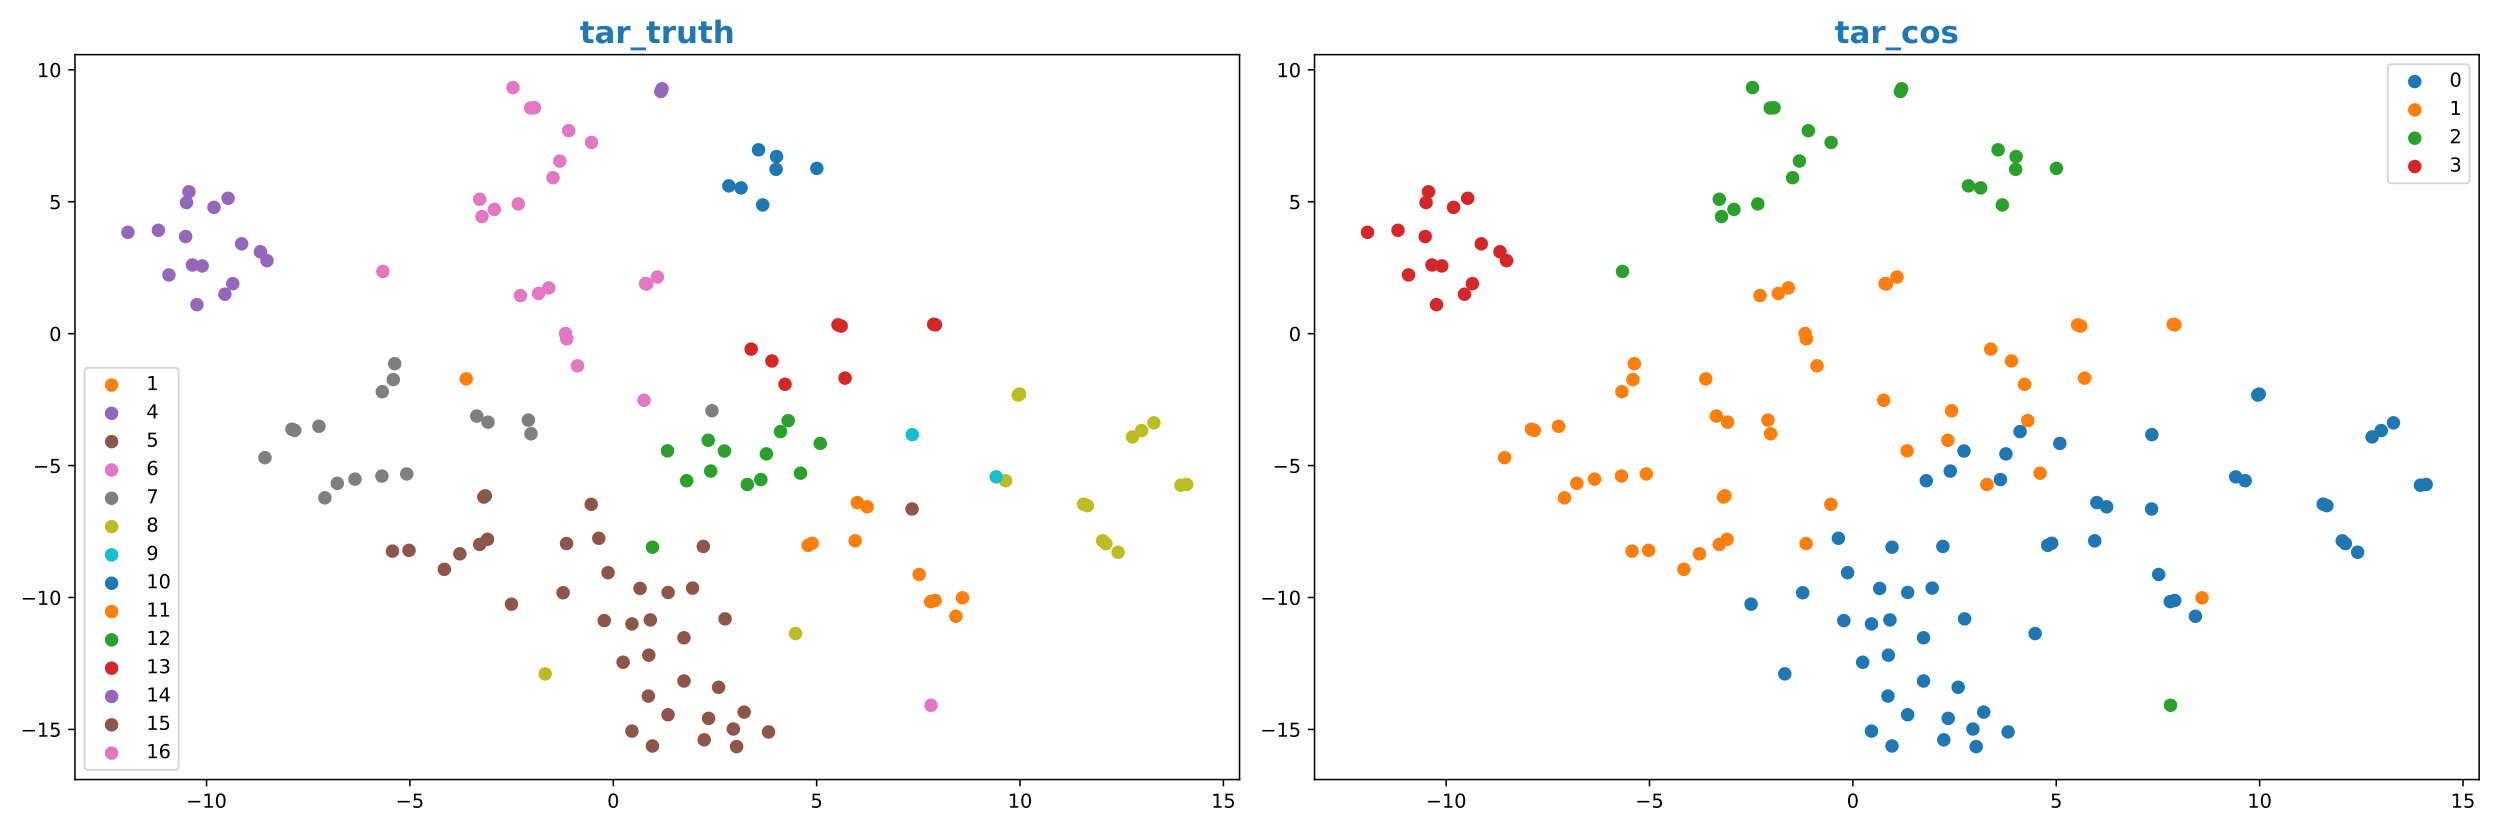 <?xml version="1.0" encoding="utf-8" standalone="no"?>
<!DOCTYPE svg PUBLIC "-//W3C//DTD SVG 1.1//EN"
  "http://www.w3.org/Graphics/SVG/1.1/DTD/svg11.dtd">
<!-- Created with matplotlib (https://matplotlib.org/) -->
<svg height="432pt" version="1.1" viewBox="0 0 1296 432" width="1296pt" xmlns="http://www.w3.org/2000/svg" xmlns:xlink="http://www.w3.org/1999/xlink">
 <defs>
  <style type="text/css">
*{stroke-linecap:butt;stroke-linejoin:round;}
  </style>
 </defs>
 <g id="figure_1">
  <g id="patch_1">
   <path d="M 0 432 
L 1296 432 
L 1296 0 
L 0 0 
z
" style="fill:#ffffff;"/>
  </g>
  <g id="axes_1">
   <g id="patch_2">
    <path d="M 38.86 404.12 
L 642.583 404.12 
L 642.583 28.32 
L 38.86 28.32 
z
" style="fill:#ffffff;"/>
   </g>
   <g id="PathCollection_1">
    <defs>
     <path d="M 0 3 
C 0.796 3 1.559 2.684 2.121 2.121 
C 2.684 1.559 3 0.796 3 0 
C 3 -0.796 2.684 -1.559 2.121 -2.121 
C 1.559 -2.684 0.796 -3 0 -3 
C -0.796 -3 -1.559 -2.684 -2.121 -2.121 
C -2.684 -1.559 -3 -0.796 -3 0 
C -3 0.796 -2.684 1.559 -2.121 2.121 
C -1.559 2.684 -0.796 3 0 3 
z
" id="m60ec329c15" style="stroke:#ff7f0e;"/>
    </defs>
    <g clip-path="url(#p8181562cff)">
     <use style="fill:#ff7f0e;stroke:#ff7f0e;" x="241.672" xlink:href="#m60ec329c15" y="196.413"/>
    </g>
   </g>
   <g id="PathCollection_2">
    <defs>
     <path d="M 0 3 
C 0.796 3 1.559 2.684 2.121 2.121 
C 2.684 1.559 3 0.796 3 0 
C 3 -0.796 2.684 -1.559 2.121 -2.121 
C 1.559 -2.684 0.796 -3 0 -3 
C -0.796 -3 -1.559 -2.684 -2.121 -2.121 
C -2.684 -1.559 -3 -0.796 -3 0 
C -3 0.796 -2.684 1.559 -2.121 2.121 
C -1.559 2.684 -0.796 3 0 3 
z
" id="m2d2d467eaf" style="stroke:#9467bd;"/>
    </defs>
    <g clip-path="url(#p8181562cff)">
     <use style="fill:#9467bd;stroke:#9467bd;" x="66.302" xlink:href="#m2d2d467eaf" y="120.425"/>
     <use style="fill:#9467bd;stroke:#9467bd;" x="96.227" xlink:href="#m2d2d467eaf" y="122.61"/>
     <use style="fill:#9467bd;stroke:#9467bd;" x="82.105" xlink:href="#m2d2d467eaf" y="119.382"/>
     <use style="fill:#9467bd;stroke:#9467bd;" x="125.28" xlink:href="#m2d2d467eaf" y="126.396"/>
     <use style="fill:#9467bd;stroke:#9467bd;" x="138.418" xlink:href="#m2d2d467eaf" y="135.133"/>
     <use style="fill:#9467bd;stroke:#9467bd;" x="134.987" xlink:href="#m2d2d467eaf" y="130.512"/>
     <use style="fill:#9467bd;stroke:#9467bd;" x="116.581" xlink:href="#m2d2d467eaf" y="152.517"/>
     <use style="fill:#9467bd;stroke:#9467bd;" x="120.683" xlink:href="#m2d2d467eaf" y="147.047"/>
     <use style="fill:#9467bd;stroke:#9467bd;" x="102.078" xlink:href="#m2d2d467eaf" y="157.935"/>
     <use style="fill:#9467bd;stroke:#9467bd;" x="87.564" xlink:href="#m2d2d467eaf" y="142.53"/>
     <use style="fill:#9467bd;stroke:#9467bd;" x="104.814" xlink:href="#m2d2d467eaf" y="137.857"/>
     <use style="fill:#9467bd;stroke:#9467bd;" x="99.741" xlink:href="#m2d2d467eaf" y="137.37"/>
     <use style="fill:#9467bd;stroke:#9467bd;" x="96.678" xlink:href="#m2d2d467eaf" y="104.996"/>
     <use style="fill:#9467bd;stroke:#9467bd;" x="97.932" xlink:href="#m2d2d467eaf" y="99.424"/>
     <use style="fill:#9467bd;stroke:#9467bd;" x="110.923" xlink:href="#m2d2d467eaf" y="107.496"/>
     <use style="fill:#9467bd;stroke:#9467bd;" x="118.251" xlink:href="#m2d2d467eaf" y="102.792"/>
    </g>
   </g>
   <g id="PathCollection_3">
    <defs>
     <path d="M 0 3 
C 0.796 3 1.559 2.684 2.121 2.121 
C 2.684 1.559 3 0.796 3 0 
C 3 -0.796 2.684 -1.559 2.121 -2.121 
C 1.559 -2.684 0.796 -3 0 -3 
C -0.796 -3 -1.559 -2.684 -2.121 -2.121 
C -2.684 -1.559 -3 -0.796 -3 0 
C -3 0.796 -2.684 1.559 -2.121 2.121 
C -1.559 2.684 -0.796 3 0 3 
z
" id="m205b320ffe" style="stroke:#8c564b;"/>
    </defs>
    <g clip-path="url(#p8181562cff)">
     <use style="fill:#8c564b;stroke:#8c564b;" x="472.791" xlink:href="#m205b320ffe" y="263.865"/>
    </g>
   </g>
   <g id="PathCollection_4">
    <defs>
     <path d="M 0 3 
C 0.796 3 1.559 2.684 2.121 2.121 
C 2.684 1.559 3 0.796 3 0 
C 3 -0.796 2.684 -1.559 2.121 -2.121 
C 1.559 -2.684 0.796 -3 0 -3 
C -0.796 -3 -1.559 -2.684 -2.121 -2.121 
C -2.684 -1.559 -3 -0.796 -3 0 
C -3 0.796 -2.684 1.559 -2.121 2.121 
C -1.559 2.684 -0.796 3 0 3 
z
" id="m9051aebb21" style="stroke:#e377c2;"/>
    </defs>
    <g clip-path="url(#p8181562cff)">
     <use style="fill:#e377c2;stroke:#e377c2;" x="293.809" xlink:href="#m9051aebb21" y="175.637"/>
     <use style="fill:#e377c2;stroke:#e377c2;" x="293.144" xlink:href="#m9051aebb21" y="172.878"/>
     <use style="fill:#e377c2;stroke:#e377c2;" x="335.299" xlink:href="#m9051aebb21" y="147.182"/>
     <use style="fill:#e377c2;stroke:#e377c2;" x="340.779" xlink:href="#m9051aebb21" y="143.611"/>
     <use style="fill:#e377c2;stroke:#e377c2;" x="334.606" xlink:href="#m9051aebb21" y="147.036"/>
     <use style="fill:#e377c2;stroke:#e377c2;" x="279.243" xlink:href="#m9051aebb21" y="152.119"/>
     <use style="fill:#e377c2;stroke:#e377c2;" x="284.464" xlink:href="#m9051aebb21" y="149.272"/>
     <use style="fill:#e377c2;stroke:#e377c2;" x="269.774" xlink:href="#m9051aebb21" y="153.223"/>
     <use style="fill:#e377c2;stroke:#e377c2;" x="299.338" xlink:href="#m9051aebb21" y="189.647"/>
    </g>
   </g>
   <g id="PathCollection_5">
    <defs>
     <path d="M 0 3 
C 0.796 3 1.559 2.684 2.121 2.121 
C 2.684 1.559 3 0.796 3 0 
C 3 -0.796 2.684 -1.559 2.121 -2.121 
C 1.559 -2.684 0.796 -3 0 -3 
C -0.796 -3 -1.559 -2.684 -2.121 -2.121 
C -2.684 -1.559 -3 -0.796 -3 0 
C -3 0.796 -2.684 1.559 -2.121 2.121 
C -1.559 2.684 -0.796 3 0 3 
z
" id="m5efb2e2da4" style="stroke:#7f7f7f;"/>
    </defs>
    <g clip-path="url(#p8181562cff)">
     <use style="fill:#7f7f7f;stroke:#7f7f7f;" x="165.337" xlink:href="#m5efb2e2da4" y="220.99"/>
     <use style="fill:#7f7f7f;stroke:#7f7f7f;" x="137.36" xlink:href="#m5efb2e2da4" y="237.257"/>
     <use style="fill:#7f7f7f;stroke:#7f7f7f;" x="151.332" xlink:href="#m5efb2e2da4" y="222.484"/>
     <use style="fill:#7f7f7f;stroke:#7f7f7f;" x="152.779" xlink:href="#m5efb2e2da4" y="223.121"/>
     <use style="fill:#7f7f7f;stroke:#7f7f7f;" x="174.845" xlink:href="#m5efb2e2da4" y="250.56"/>
     <use style="fill:#7f7f7f;stroke:#7f7f7f;" x="184.016" xlink:href="#m5efb2e2da4" y="248.377"/>
     <use style="fill:#7f7f7f;stroke:#7f7f7f;" x="210.843" xlink:href="#m5efb2e2da4" y="245.695"/>
     <use style="fill:#7f7f7f;stroke:#7f7f7f;" x="168.416" xlink:href="#m5efb2e2da4" y="258.076"/>
     <use style="fill:#7f7f7f;stroke:#7f7f7f;" x="197.966" xlink:href="#m5efb2e2da4" y="246.782"/>
     <use style="fill:#7f7f7f;stroke:#7f7f7f;" x="275.27" xlink:href="#m5efb2e2da4" y="224.867"/>
     <use style="fill:#7f7f7f;stroke:#7f7f7f;" x="273.911" xlink:href="#m5efb2e2da4" y="217.782"/>
     <use style="fill:#7f7f7f;stroke:#7f7f7f;" x="369.083" xlink:href="#m5efb2e2da4" y="212.925"/>
     <use style="fill:#7f7f7f;stroke:#7f7f7f;" x="198.177" xlink:href="#m5efb2e2da4" y="203.056"/>
     <use style="fill:#7f7f7f;stroke:#7f7f7f;" x="203.878" xlink:href="#m5efb2e2da4" y="196.779"/>
     <use style="fill:#7f7f7f;stroke:#7f7f7f;" x="204.608" xlink:href="#m5efb2e2da4" y="188.53"/>
     <use style="fill:#7f7f7f;stroke:#7f7f7f;" x="252.998" xlink:href="#m5efb2e2da4" y="218.836"/>
     <use style="fill:#7f7f7f;stroke:#7f7f7f;" x="247.155" xlink:href="#m5efb2e2da4" y="215.687"/>
    </g>
   </g>
   <g id="PathCollection_6">
    <defs>
     <path d="M 0 3 
C 0.796 3 1.559 2.684 2.121 2.121 
C 2.684 1.559 3 0.796 3 0 
C 3 -0.796 2.684 -1.559 2.121 -2.121 
C 1.559 -2.684 0.796 -3 0 -3 
C -0.796 -3 -1.559 -2.684 -2.121 -2.121 
C -2.684 -1.559 -3 -0.796 -3 0 
C -3 0.796 -2.684 1.559 -2.121 2.121 
C -1.559 2.684 -0.796 3 0 3 
z
" id="m4d1ddfd6d1" style="stroke:#bcbd22;"/>
    </defs>
    <g clip-path="url(#p8181562cff)">
     <use style="fill:#bcbd22;stroke:#bcbd22;" x="571.634" xlink:href="#m4d1ddfd6d1" y="280.354"/>
     <use style="fill:#bcbd22;stroke:#bcbd22;" x="573.25" xlink:href="#m4d1ddfd6d1" y="281.776"/>
     <use style="fill:#bcbd22;stroke:#bcbd22;" x="579.598" xlink:href="#m4d1ddfd6d1" y="286.28"/>
     <use style="fill:#bcbd22;stroke:#bcbd22;" x="561.733" xlink:href="#m4d1ddfd6d1" y="261.359"/>
     <use style="fill:#bcbd22;stroke:#bcbd22;" x="563.656" xlink:href="#m4d1ddfd6d1" y="262.137"/>
     <use style="fill:#bcbd22;stroke:#bcbd22;" x="527.831" xlink:href="#m4d1ddfd6d1" y="204.796"/>
     <use style="fill:#bcbd22;stroke:#bcbd22;" x="528.571" xlink:href="#m4d1ddfd6d1" y="204.295"/>
     <use style="fill:#bcbd22;stroke:#bcbd22;" x="282.638" xlink:href="#m4d1ddfd6d1" y="349.337"/>
     <use style="fill:#bcbd22;stroke:#bcbd22;" x="412.425" xlink:href="#m4d1ddfd6d1" y="328.441"/>
     <use style="fill:#bcbd22;stroke:#bcbd22;" x="521.295" xlink:href="#m4d1ddfd6d1" y="249.196"/>
     <use style="fill:#bcbd22;stroke:#bcbd22;" x="591.836" xlink:href="#m4d1ddfd6d1" y="223.195"/>
     <use style="fill:#bcbd22;stroke:#bcbd22;" x="598.162" xlink:href="#m4d1ddfd6d1" y="219.197"/>
     <use style="fill:#bcbd22;stroke:#bcbd22;" x="587.092" xlink:href="#m4d1ddfd6d1" y="226.514"/>
     <use style="fill:#bcbd22;stroke:#bcbd22;" x="612.157" xlink:href="#m4d1ddfd6d1" y="251.54"/>
     <use style="fill:#bcbd22;stroke:#bcbd22;" x="615.141" xlink:href="#m4d1ddfd6d1" y="251.14"/>
    </g>
   </g>
   <g id="PathCollection_7">
    <defs>
     <path d="M 0 3 
C 0.796 3 1.559 2.684 2.121 2.121 
C 2.684 1.559 3 0.796 3 0 
C 3 -0.796 2.684 -1.559 2.121 -2.121 
C 1.559 -2.684 0.796 -3 0 -3 
C -0.796 -3 -1.559 -2.684 -2.121 -2.121 
C -2.684 -1.559 -3 -0.796 -3 0 
C -3 0.796 -2.684 1.559 -2.121 2.121 
C -1.559 2.684 -0.796 3 0 3 
z
" id="m80bd4c718f" style="stroke:#17becf;"/>
    </defs>
    <g clip-path="url(#p8181562cff)">
     <use style="fill:#17becf;stroke:#17becf;" x="516.41" xlink:href="#m80bd4c718f" y="247.207"/>
     <use style="fill:#17becf;stroke:#17becf;" x="472.923" xlink:href="#m80bd4c718f" y="225.325"/>
    </g>
   </g>
   <g id="PathCollection_8">
    <defs>
     <path d="M 0 3 
C 0.796 3 1.559 2.684 2.121 2.121 
C 2.684 1.559 3 0.796 3 0 
C 3 -0.796 2.684 -1.559 2.121 -2.121 
C 1.559 -2.684 0.796 -3 0 -3 
C -0.796 -3 -1.559 -2.684 -2.121 -2.121 
C -2.684 -1.559 -3 -0.796 -3 0 
C -3 0.796 -2.684 1.559 -2.121 2.121 
C -1.559 2.684 -0.796 3 0 3 
z
" id="mbefe206e33" style="stroke:#1f77b4;"/>
    </defs>
    <g clip-path="url(#p8181562cff)">
     <use style="fill:#1f77b4;stroke:#1f77b4;" x="393.215" xlink:href="#mbefe206e33" y="77.658"/>
     <use style="fill:#1f77b4;stroke:#1f77b4;" x="377.829" xlink:href="#mbefe206e33" y="96.333"/>
     <use style="fill:#1f77b4;stroke:#1f77b4;" x="384.157" xlink:href="#mbefe206e33" y="97.401"/>
     <use style="fill:#1f77b4;stroke:#1f77b4;" x="402.566" xlink:href="#mbefe206e33" y="81.161"/>
     <use style="fill:#1f77b4;stroke:#1f77b4;" x="423.442" xlink:href="#mbefe206e33" y="87.287"/>
     <use style="fill:#1f77b4;stroke:#1f77b4;" x="402.313" xlink:href="#mbefe206e33" y="87.769"/>
     <use style="fill:#1f77b4;stroke:#1f77b4;" x="395.397" xlink:href="#mbefe206e33" y="106.242"/>
    </g>
   </g>
   <g id="PathCollection_9">
    <g clip-path="url(#p8181562cff)">
     <use style="fill:#ff7f0e;stroke:#ff7f0e;" x="449.486" xlink:href="#m60ec329c15" y="262.717"/>
     <use style="fill:#ff7f0e;stroke:#ff7f0e;" x="444.408" xlink:href="#m60ec329c15" y="260.537"/>
     <use style="fill:#ff7f0e;stroke:#ff7f0e;" x="443.306" xlink:href="#m60ec329c15" y="280.36"/>
     <use style="fill:#ff7f0e;stroke:#ff7f0e;" x="418.95" xlink:href="#m60ec329c15" y="282.7"/>
     <use style="fill:#ff7f0e;stroke:#ff7f0e;" x="421.004" xlink:href="#m60ec329c15" y="281.637"/>
     <use style="fill:#ff7f0e;stroke:#ff7f0e;" x="476.469" xlink:href="#m60ec329c15" y="297.82"/>
     <use style="fill:#ff7f0e;stroke:#ff7f0e;" x="495.498" xlink:href="#m60ec329c15" y="319.477"/>
     <use style="fill:#ff7f0e;stroke:#ff7f0e;" x="482.464" xlink:href="#m60ec329c15" y="311.879"/>
     <use style="fill:#ff7f0e;stroke:#ff7f0e;" x="484.775" xlink:href="#m60ec329c15" y="311.287"/>
     <use style="fill:#ff7f0e;stroke:#ff7f0e;" x="498.934" xlink:href="#m60ec329c15" y="309.917"/>
    </g>
   </g>
   <g id="PathCollection_10">
    <defs>
     <path d="M 0 3 
C 0.796 3 1.559 2.684 2.121 2.121 
C 2.684 1.559 3 0.796 3 0 
C 3 -0.796 2.684 -1.559 2.121 -2.121 
C 1.559 -2.684 0.796 -3 0 -3 
C -0.796 -3 -1.559 -2.684 -2.121 -2.121 
C -2.684 -1.559 -3 -0.796 -3 0 
C -3 0.796 -2.684 1.559 -2.121 2.121 
C -1.559 2.684 -0.796 3 0 3 
z
" id="m60cb4e7ba9" style="stroke:#2ca02c;"/>
    </defs>
    <g clip-path="url(#p8181562cff)">
     <use style="fill:#2ca02c;stroke:#2ca02c;" x="404.601" xlink:href="#m60cb4e7ba9" y="223.719"/>
     <use style="fill:#2ca02c;stroke:#2ca02c;" x="408.589" xlink:href="#m60cb4e7ba9" y="218.063"/>
     <use style="fill:#2ca02c;stroke:#2ca02c;" x="425.198" xlink:href="#m60cb4e7ba9" y="229.85"/>
     <use style="fill:#2ca02c;stroke:#2ca02c;" x="338.223" xlink:href="#m60cb4e7ba9" y="283.672"/>
     <use style="fill:#2ca02c;stroke:#2ca02c;" x="368.421" xlink:href="#m60cb4e7ba9" y="244.197"/>
     <use style="fill:#2ca02c;stroke:#2ca02c;" x="394.423" xlink:href="#m60cb4e7ba9" y="248.612"/>
     <use style="fill:#2ca02c;stroke:#2ca02c;" x="387.413" xlink:href="#m60cb4e7ba9" y="251.164"/>
     <use style="fill:#2ca02c;stroke:#2ca02c;" x="355.978" xlink:href="#m60cb4e7ba9" y="249.203"/>
     <use style="fill:#2ca02c;stroke:#2ca02c;" x="397.272" xlink:href="#m60cb4e7ba9" y="235.299"/>
     <use style="fill:#2ca02c;stroke:#2ca02c;" x="414.983" xlink:href="#m60cb4e7ba9" y="245.301"/>
     <use style="fill:#2ca02c;stroke:#2ca02c;" x="375.531" xlink:href="#m60cb4e7ba9" y="233.801"/>
     <use style="fill:#2ca02c;stroke:#2ca02c;" x="367.141" xlink:href="#m60cb4e7ba9" y="228.245"/>
     <use style="fill:#2ca02c;stroke:#2ca02c;" x="346.027" xlink:href="#m60cb4e7ba9" y="233.716"/>
    </g>
   </g>
   <g id="PathCollection_11">
    <defs>
     <path d="M 0 3 
C 0.796 3 1.559 2.684 2.121 2.121 
C 2.684 1.559 3 0.796 3 0 
C 3 -0.796 2.684 -1.559 2.121 -2.121 
C 1.559 -2.684 0.796 -3 0 -3 
C -0.796 -3 -1.559 -2.684 -2.121 -2.121 
C -2.684 -1.559 -3 -0.796 -3 0 
C -3 0.796 -2.684 1.559 -2.121 2.121 
C -1.559 2.684 -0.796 3 0 3 
z
" id="m93e06b626c" style="stroke:#d62728;"/>
    </defs>
    <g clip-path="url(#p8181562cff)">
     <use style="fill:#d62728;stroke:#d62728;" x="438.071" xlink:href="#m93e06b626c" y="196.022"/>
     <use style="fill:#d62728;stroke:#d62728;" x="434.418" xlink:href="#m93e06b626c" y="168.407"/>
     <use style="fill:#d62728;stroke:#d62728;" x="436.058" xlink:href="#m93e06b626c" y="169.035"/>
     <use style="fill:#d62728;stroke:#d62728;" x="389.39" xlink:href="#m93e06b626c" y="180.991"/>
     <use style="fill:#d62728;stroke:#d62728;" x="400.146" xlink:href="#m93e06b626c" y="187.123"/>
     <use style="fill:#d62728;stroke:#d62728;" x="406.949" xlink:href="#m93e06b626c" y="199.222"/>
     <use style="fill:#d62728;stroke:#d62728;" x="483.998" xlink:href="#m93e06b626c" y="168.136"/>
     <use style="fill:#d62728;stroke:#d62728;" x="484.913" xlink:href="#m93e06b626c" y="168.412"/>
    </g>
   </g>
   <g id="PathCollection_12">
    <g clip-path="url(#p8181562cff)">
     <use style="fill:#9467bd;stroke:#9467bd;" x="342.565" xlink:href="#m2d2d467eaf" y="47.439"/>
     <use style="fill:#9467bd;stroke:#9467bd;" x="343.212" xlink:href="#m2d2d467eaf" y="46.029"/>
    </g>
   </g>
   <g id="PathCollection_13">
    <g clip-path="url(#p8181562cff)">
     <use style="fill:#8c564b;stroke:#8c564b;" x="336.099" xlink:href="#m205b320ffe" y="360.841"/>
     <use style="fill:#8c564b;stroke:#8c564b;" x="354.567" xlink:href="#m205b320ffe" y="353.022"/>
     <use style="fill:#8c564b;stroke:#8c564b;" x="354.555" xlink:href="#m205b320ffe" y="330.625"/>
     <use style="fill:#8c564b;stroke:#8c564b;" x="359.04" xlink:href="#m205b320ffe" y="304.861"/>
     <use style="fill:#8c564b;stroke:#8c564b;" x="265.15" xlink:href="#m205b320ffe" y="313.207"/>
     <use style="fill:#8c564b;stroke:#8c564b;" x="315.212" xlink:href="#m205b320ffe" y="296.876"/>
     <use style="fill:#8c564b;stroke:#8c564b;" x="331.803" xlink:href="#m205b320ffe" y="305.043"/>
     <use style="fill:#8c564b;stroke:#8c564b;" x="398.391" xlink:href="#m205b320ffe" y="379.436"/>
     <use style="fill:#8c564b;stroke:#8c564b;" x="381.848" xlink:href="#m205b320ffe" y="387.038"/>
     <use style="fill:#8c564b;stroke:#8c564b;" x="385.766" xlink:href="#m205b320ffe" y="369.161"/>
     <use style="fill:#8c564b;stroke:#8c564b;" x="380.17" xlink:href="#m205b320ffe" y="377.921"/>
     <use style="fill:#8c564b;stroke:#8c564b;" x="367.341" xlink:href="#m205b320ffe" y="372.398"/>
     <use style="fill:#8c564b;stroke:#8c564b;" x="365.056" xlink:href="#m205b320ffe" y="383.515"/>
     <use style="fill:#8c564b;stroke:#8c564b;" x="306.486" xlink:href="#m205b320ffe" y="261.447"/>
     <use style="fill:#8c564b;stroke:#8c564b;" x="372.514" xlink:href="#m205b320ffe" y="356.302"/>
     <use style="fill:#8c564b;stroke:#8c564b;" x="375.862" xlink:href="#m205b320ffe" y="320.831"/>
     <use style="fill:#8c564b;stroke:#8c564b;" x="250.833" xlink:href="#m205b320ffe" y="257.66"/>
     <use style="fill:#8c564b;stroke:#8c564b;" x="251.593" xlink:href="#m205b320ffe" y="257.03"/>
     <use style="fill:#8c564b;stroke:#8c564b;" x="346.312" xlink:href="#m205b320ffe" y="370.518"/>
     <use style="fill:#8c564b;stroke:#8c564b;" x="293.699" xlink:href="#m205b320ffe" y="281.78"/>
     <use style="fill:#8c564b;stroke:#8c564b;" x="364.582" xlink:href="#m205b320ffe" y="283.272"/>
     <use style="fill:#8c564b;stroke:#8c564b;" x="310.409" xlink:href="#m205b320ffe" y="279.037"/>
     <use style="fill:#8c564b;stroke:#8c564b;" x="346.344" xlink:href="#m205b320ffe" y="307.132"/>
     <use style="fill:#8c564b;stroke:#8c564b;" x="336.333" xlink:href="#m205b320ffe" y="339.639"/>
     <use style="fill:#8c564b;stroke:#8c564b;" x="323.019" xlink:href="#m205b320ffe" y="343.308"/>
     <use style="fill:#8c564b;stroke:#8c564b;" x="337.141" xlink:href="#m205b320ffe" y="321.363"/>
     <use style="fill:#8c564b;stroke:#8c564b;" x="203.45" xlink:href="#m205b320ffe" y="285.706"/>
     <use style="fill:#8c564b;stroke:#8c564b;" x="313.241" xlink:href="#m205b320ffe" y="321.726"/>
     <use style="fill:#8c564b;stroke:#8c564b;" x="212.013" xlink:href="#m205b320ffe" y="285.301"/>
     <use style="fill:#8c564b;stroke:#8c564b;" x="327.589" xlink:href="#m205b320ffe" y="378.995"/>
     <use style="fill:#8c564b;stroke:#8c564b;" x="338.214" xlink:href="#m205b320ffe" y="386.715"/>
     <use style="fill:#8c564b;stroke:#8c564b;" x="327.583" xlink:href="#m205b320ffe" y="323.444"/>
     <use style="fill:#8c564b;stroke:#8c564b;" x="252.715" xlink:href="#m205b320ffe" y="279.586"/>
     <use style="fill:#8c564b;stroke:#8c564b;" x="248.669" xlink:href="#m205b320ffe" y="282.235"/>
     <use style="fill:#8c564b;stroke:#8c564b;" x="238.385" xlink:href="#m205b320ffe" y="287.092"/>
     <use style="fill:#8c564b;stroke:#8c564b;" x="230.324" xlink:href="#m205b320ffe" y="295.133"/>
     <use style="fill:#8c564b;stroke:#8c564b;" x="291.915" xlink:href="#m205b320ffe" y="307.273"/>
    </g>
   </g>
   <g id="PathCollection_14">
    <g clip-path="url(#p8181562cff)">
     <use style="fill:#e377c2;stroke:#e377c2;" x="333.864" xlink:href="#m9051aebb21" y="207.491"/>
     <use style="fill:#e377c2;stroke:#e377c2;" x="275.076" xlink:href="#m9051aebb21" y="55.986"/>
     <use style="fill:#e377c2;stroke:#e377c2;" x="277.065" xlink:href="#m9051aebb21" y="55.867"/>
     <use style="fill:#e377c2;stroke:#e377c2;" x="265.904" xlink:href="#m9051aebb21" y="45.402"/>
     <use style="fill:#e377c2;stroke:#e377c2;" x="306.645" xlink:href="#m9051aebb21" y="73.861"/>
     <use style="fill:#e377c2;stroke:#e377c2;" x="294.825" xlink:href="#m9051aebb21" y="67.732"/>
     <use style="fill:#e377c2;stroke:#e377c2;" x="290.208" xlink:href="#m9051aebb21" y="83.483"/>
     <use style="fill:#e377c2;stroke:#e377c2;" x="286.688" xlink:href="#m9051aebb21" y="92.132"/>
     <use style="fill:#e377c2;stroke:#e377c2;" x="482.609" xlink:href="#m9051aebb21" y="365.615"/>
     <use style="fill:#e377c2;stroke:#e377c2;" x="198.487" xlink:href="#m9051aebb21" y="140.713"/>
     <use style="fill:#e377c2;stroke:#e377c2;" x="249.828" xlink:href="#m9051aebb21" y="112.267"/>
     <use style="fill:#e377c2;stroke:#e377c2;" x="256.294" xlink:href="#m9051aebb21" y="108.565"/>
     <use style="fill:#e377c2;stroke:#e377c2;" x="248.663" xlink:href="#m9051aebb21" y="103.291"/>
     <use style="fill:#e377c2;stroke:#e377c2;" x="268.648" xlink:href="#m9051aebb21" y="105.707"/>
    </g>
   </g>
   <g id="matplotlib.axis_1">
    <g id="xtick_1">
     <g id="line2d_1">
      <defs>
       <path d="M 0 0 
L 0 3.5 
" id="m9199a597a5" style="stroke:#000000;stroke-width:0.8;"/>
      </defs>
      <g>
       <use style="stroke:#000000;stroke-width:0.8;" x="107.069" xlink:href="#m9199a597a5" y="404.12"/>
      </g>
     </g>
     <g id="text_1">
      <!-- −10 -->
      <defs>
       <path d="M 10.594 35.5 
L 73.188 35.5 
L 73.188 27.203 
L 10.594 27.203 
z
" id="DejaVuSans-8722"/>
       <path d="M 12.406 8.297 
L 28.516 8.297 
L 28.516 63.922 
L 10.984 60.406 
L 10.984 69.391 
L 28.422 72.906 
L 38.281 72.906 
L 38.281 8.297 
L 54.391 8.297 
L 54.391 0 
L 12.406 0 
z
" id="DejaVuSans-49"/>
       <path d="M 31.781 66.406 
Q 24.172 66.406 20.328 58.906 
Q 16.5 51.422 16.5 36.375 
Q 16.5 21.391 20.328 13.891 
Q 24.172 6.391 31.781 6.391 
Q 39.453 6.391 43.281 13.891 
Q 47.125 21.391 47.125 36.375 
Q 47.125 51.422 43.281 58.906 
Q 39.453 66.406 31.781 66.406 
z
M 31.781 74.219 
Q 44.047 74.219 50.516 64.516 
Q 56.984 54.828 56.984 36.375 
Q 56.984 17.969 50.516 8.266 
Q 44.047 -1.422 31.781 -1.422 
Q 19.531 -1.422 13.062 8.266 
Q 6.594 17.969 6.594 36.375 
Q 6.594 54.828 13.062 64.516 
Q 19.531 74.219 31.781 74.219 
z
" id="DejaVuSans-48"/>
      </defs>
      <g transform="translate(96.516 418.718)scale(0.1 -0.1)">
       <use xlink:href="#DejaVuSans-8722"/>
       <use x="83.789" xlink:href="#DejaVuSans-49"/>
       <use x="147.412" xlink:href="#DejaVuSans-48"/>
      </g>
     </g>
    </g>
    <g id="xtick_2">
     <g id="line2d_2">
      <g>
       <use style="stroke:#000000;stroke-width:0.8;" x="212.498" xlink:href="#m9199a597a5" y="404.12"/>
      </g>
     </g>
     <g id="text_2">
      <!-- −5 -->
      <defs>
       <path d="M 10.797 72.906 
L 49.516 72.906 
L 49.516 64.594 
L 19.828 64.594 
L 19.828 46.734 
Q 21.969 47.469 24.109 47.828 
Q 26.266 48.188 28.422 48.188 
Q 40.625 48.188 47.75 41.5 
Q 54.891 34.812 54.891 23.391 
Q 54.891 11.625 47.562 5.094 
Q 40.234 -1.422 26.906 -1.422 
Q 22.312 -1.422 17.547 -0.641 
Q 12.797 0.141 7.719 1.703 
L 7.719 11.625 
Q 12.109 9.234 16.797 8.062 
Q 21.484 6.891 26.703 6.891 
Q 35.156 6.891 40.078 11.328 
Q 45.016 15.766 45.016 23.391 
Q 45.016 31 40.078 35.438 
Q 35.156 39.891 26.703 39.891 
Q 22.75 39.891 18.812 39.016 
Q 14.891 38.141 10.797 36.281 
z
" id="DejaVuSans-53"/>
      </defs>
      <g transform="translate(205.127 418.718)scale(0.1 -0.1)">
       <use xlink:href="#DejaVuSans-8722"/>
       <use x="83.789" xlink:href="#DejaVuSans-53"/>
      </g>
     </g>
    </g>
    <g id="xtick_3">
     <g id="line2d_3">
      <g>
       <use style="stroke:#000000;stroke-width:0.8;" x="317.927" xlink:href="#m9199a597a5" y="404.12"/>
      </g>
     </g>
     <g id="text_3">
      <!-- 0 -->
      <g transform="translate(314.746 418.718)scale(0.1 -0.1)">
       <use xlink:href="#DejaVuSans-48"/>
      </g>
     </g>
    </g>
    <g id="xtick_4">
     <g id="line2d_4">
      <g>
       <use style="stroke:#000000;stroke-width:0.8;" x="423.356" xlink:href="#m9199a597a5" y="404.12"/>
      </g>
     </g>
     <g id="text_4">
      <!-- 5 -->
      <g transform="translate(420.175 418.718)scale(0.1 -0.1)">
       <use xlink:href="#DejaVuSans-53"/>
      </g>
     </g>
    </g>
    <g id="xtick_5">
     <g id="line2d_5">
      <g>
       <use style="stroke:#000000;stroke-width:0.8;" x="528.786" xlink:href="#m9199a597a5" y="404.12"/>
      </g>
     </g>
     <g id="text_5">
      <!-- 10 -->
      <g transform="translate(522.423 418.718)scale(0.1 -0.1)">
       <use xlink:href="#DejaVuSans-49"/>
       <use x="63.623" xlink:href="#DejaVuSans-48"/>
      </g>
     </g>
    </g>
    <g id="xtick_6">
     <g id="line2d_6">
      <g>
       <use style="stroke:#000000;stroke-width:0.8;" x="634.215" xlink:href="#m9199a597a5" y="404.12"/>
      </g>
     </g>
     <g id="text_6">
      <!-- 15 -->
      <g transform="translate(627.853 418.718)scale(0.1 -0.1)">
       <use xlink:href="#DejaVuSans-49"/>
       <use x="63.623" xlink:href="#DejaVuSans-53"/>
      </g>
     </g>
    </g>
   </g>
   <g id="matplotlib.axis_2">
    <g id="ytick_1">
     <g id="line2d_7">
      <defs>
       <path d="M 0 0 
L -3.5 0 
" id="m365a0049fb" style="stroke:#000000;stroke-width:0.8;"/>
      </defs>
      <g>
       <use style="stroke:#000000;stroke-width:0.8;" x="38.86" xlink:href="#m365a0049fb" y="378.139"/>
      </g>
     </g>
     <g id="text_7">
      <!-- −15 -->
      <g transform="translate(10.755 381.938)scale(0.1 -0.1)">
       <use xlink:href="#DejaVuSans-8722"/>
       <use x="83.789" xlink:href="#DejaVuSans-49"/>
       <use x="147.412" xlink:href="#DejaVuSans-53"/>
      </g>
     </g>
    </g>
    <g id="ytick_2">
     <g id="line2d_8">
      <g>
       <use style="stroke:#000000;stroke-width:0.8;" x="38.86" xlink:href="#m365a0049fb" y="309.749"/>
      </g>
     </g>
     <g id="text_8">
      <!-- −10 -->
      <g transform="translate(10.755 313.548)scale(0.1 -0.1)">
       <use xlink:href="#DejaVuSans-8722"/>
       <use x="83.789" xlink:href="#DejaVuSans-49"/>
       <use x="147.412" xlink:href="#DejaVuSans-48"/>
      </g>
     </g>
    </g>
    <g id="ytick_3">
     <g id="line2d_9">
      <g>
       <use style="stroke:#000000;stroke-width:0.8;" x="38.86" xlink:href="#m365a0049fb" y="241.359"/>
      </g>
     </g>
     <g id="text_9">
      <!-- −5 -->
      <g transform="translate(17.118 245.158)scale(0.1 -0.1)">
       <use xlink:href="#DejaVuSans-8722"/>
       <use x="83.789" xlink:href="#DejaVuSans-53"/>
      </g>
     </g>
    </g>
    <g id="ytick_4">
     <g id="line2d_10">
      <g>
       <use style="stroke:#000000;stroke-width:0.8;" x="38.86" xlink:href="#m365a0049fb" y="172.969"/>
      </g>
     </g>
     <g id="text_10">
      <!-- 0 -->
      <g transform="translate(25.497 176.768)scale(0.1 -0.1)">
       <use xlink:href="#DejaVuSans-48"/>
      </g>
     </g>
    </g>
    <g id="ytick_5">
     <g id="line2d_11">
      <g>
       <use style="stroke:#000000;stroke-width:0.8;" x="38.86" xlink:href="#m365a0049fb" y="104.579"/>
      </g>
     </g>
     <g id="text_11">
      <!-- 5 -->
      <g transform="translate(25.497 108.378)scale(0.1 -0.1)">
       <use xlink:href="#DejaVuSans-53"/>
      </g>
     </g>
    </g>
    <g id="ytick_6">
     <g id="line2d_12">
      <g>
       <use style="stroke:#000000;stroke-width:0.8;" x="38.86" xlink:href="#m365a0049fb" y="36.189"/>
      </g>
     </g>
     <g id="text_12">
      <!-- 10 -->
      <g transform="translate(19.135 39.988)scale(0.1 -0.1)">
       <use xlink:href="#DejaVuSans-49"/>
       <use x="63.623" xlink:href="#DejaVuSans-48"/>
      </g>
     </g>
    </g>
   </g>
   <g id="patch_3">
    <path d="M 38.86 404.12 
L 38.86 28.32 
" style="fill:none;stroke:#000000;stroke-linecap:square;stroke-linejoin:miter;stroke-width:0.8;"/>
   </g>
   <g id="patch_4">
    <path d="M 642.583 404.12 
L 642.583 28.32 
" style="fill:none;stroke:#000000;stroke-linecap:square;stroke-linejoin:miter;stroke-width:0.8;"/>
   </g>
   <g id="patch_5">
    <path d="M 38.86 404.12 
L 642.583 404.12 
" style="fill:none;stroke:#000000;stroke-linecap:square;stroke-linejoin:miter;stroke-width:0.8;"/>
   </g>
   <g id="patch_6">
    <path d="M 38.86 28.32 
L 642.583 28.32 
" style="fill:none;stroke:#000000;stroke-linecap:square;stroke-linejoin:miter;stroke-width:0.8;"/>
   </g>
   <g id="text_13">
    <!-- tar_truth -->
    <defs>
     <path d="M 27.484 70.219 
L 27.484 54.688 
L 45.516 54.688 
L 45.516 42.188 
L 27.484 42.188 
L 27.484 19 
Q 27.484 15.188 29 13.844 
Q 30.516 12.5 35.016 12.5 
L 44 12.5 
L 44 0 
L 29 0 
Q 18.656 0 14.328 4.312 
Q 10.016 8.641 10.016 19 
L 10.016 42.188 
L 1.312 42.188 
L 1.312 54.688 
L 10.016 54.688 
L 10.016 70.219 
z
" id="DejaVuSans-Bold-116"/>
     <path d="M 32.906 24.609 
Q 27.438 24.609 24.672 22.75 
Q 21.922 20.906 21.922 17.281 
Q 21.922 13.969 24.141 12.078 
Q 26.375 10.203 30.328 10.203 
Q 35.25 10.203 38.625 13.734 
Q 42 17.281 42 22.609 
L 42 24.609 
z
M 59.625 31.203 
L 59.625 0 
L 42 0 
L 42 8.109 
Q 38.484 3.125 34.078 0.844 
Q 29.688 -1.422 23.391 -1.422 
Q 14.891 -1.422 9.594 3.531 
Q 4.297 8.5 4.297 16.406 
Q 4.297 26.031 10.906 30.516 
Q 17.531 35.016 31.688 35.016 
L 42 35.016 
L 42 36.375 
Q 42 40.531 38.719 42.453 
Q 35.453 44.391 28.516 44.391 
Q 22.906 44.391 18.062 43.266 
Q 13.234 42.141 9.078 39.891 
L 9.078 53.219 
Q 14.703 54.594 20.359 55.297 
Q 26.031 56 31.688 56 
Q 46.484 56 53.047 50.172 
Q 59.625 44.344 59.625 31.203 
z
" id="DejaVuSans-Bold-97"/>
     <path d="M 49.031 39.797 
Q 46.734 40.875 44.453 41.375 
Q 42.188 41.891 39.891 41.891 
Q 33.156 41.891 29.516 37.562 
Q 25.875 33.25 25.875 25.203 
L 25.875 0 
L 8.406 0 
L 8.406 54.688 
L 25.875 54.688 
L 25.875 45.703 
Q 29.25 51.078 33.609 53.531 
Q 37.984 56 44.094 56 
Q 44.969 56 45.984 55.922 
Q 47.016 55.859 48.969 55.609 
z
" id="DejaVuSans-Bold-114"/>
     <path d="M 50 -14.312 
L 50 -23.578 
L 0 -23.578 
L 0 -14.312 
z
" id="DejaVuSans-Bold-95"/>
     <path d="M 7.812 21.297 
L 7.812 54.688 
L 25.391 54.688 
L 25.391 49.219 
Q 25.391 44.781 25.344 38.062 
Q 25.297 31.344 25.297 29.109 
Q 25.297 22.516 25.641 19.609 
Q 25.984 16.703 26.812 15.375 
Q 27.875 13.672 29.609 12.734 
Q 31.344 11.812 33.594 11.812 
Q 39.062 11.812 42.188 16.016 
Q 45.312 20.219 45.312 27.688 
L 45.312 54.688 
L 62.797 54.688 
L 62.797 0 
L 45.312 0 
L 45.312 7.906 
Q 41.359 3.125 36.938 0.844 
Q 32.516 -1.422 27.203 -1.422 
Q 17.719 -1.422 12.766 4.391 
Q 7.812 10.203 7.812 21.297 
z
" id="DejaVuSans-Bold-117"/>
     <path d="M 63.375 33.297 
L 63.375 0 
L 45.797 0 
L 45.797 5.422 
L 45.797 25.391 
Q 45.797 32.562 45.484 35.25 
Q 45.172 37.938 44.391 39.203 
Q 43.359 40.922 41.594 41.875 
Q 39.844 42.828 37.594 42.828 
Q 32.125 42.828 29 38.594 
Q 25.875 34.375 25.875 26.906 
L 25.875 0 
L 8.406 0 
L 8.406 75.984 
L 25.875 75.984 
L 25.875 46.688 
Q 29.828 51.469 34.266 53.734 
Q 38.719 56 44.094 56 
Q 53.562 56 58.469 50.188 
Q 63.375 44.391 63.375 33.297 
z
" id="DejaVuSans-Bold-104"/>
    </defs>
    <g style="fill:#1f77b4;" transform="translate(300.571 22.32)scale(0.16 -0.16)">
     <use xlink:href="#DejaVuSans-Bold-116"/>
     <use x="47.803" xlink:href="#DejaVuSans-Bold-97"/>
     <use x="115.283" xlink:href="#DejaVuSans-Bold-114"/>
     <use x="164.6" xlink:href="#DejaVuSans-Bold-95"/>
     <use x="214.6" xlink:href="#DejaVuSans-Bold-116"/>
     <use x="262.402" xlink:href="#DejaVuSans-Bold-114"/>
     <use x="311.719" xlink:href="#DejaVuSans-Bold-117"/>
     <use x="382.91" xlink:href="#DejaVuSans-Bold-116"/>
     <use x="430.713" xlink:href="#DejaVuSans-Bold-104"/>
    </g>
   </g>
   <g id="legend_1">
    <g id="patch_7">
     <path d="M 45.86 399.12 
L 90.585 399.12 
Q 92.585 399.12 92.585 397.12 
L 92.585 192.626 
Q 92.585 190.626 90.585 190.626 
L 45.86 190.626 
Q 43.86 190.626 43.86 192.626 
L 43.86 397.12 
Q 43.86 399.12 45.86 399.12 
z
" style="fill:#ffffff;opacity:0.8;stroke:#cccccc;stroke-linejoin:miter;"/>
    </g>
    <g id="PathCollection_15">
     <g>
      <use style="fill:#ff7f0e;stroke:#ff7f0e;" x="57.86" xlink:href="#m60ec329c15" y="199.6"/>
     </g>
    </g>
    <g id="text_14">
     <!-- 1 -->
     <g transform="translate(75.86 202.225)scale(0.1 -0.1)">
      <use xlink:href="#DejaVuSans-49"/>
     </g>
    </g>
    <g id="PathCollection_16">
     <g>
      <use style="fill:#9467bd;stroke:#9467bd;" x="57.86" xlink:href="#m2d2d467eaf" y="214.278"/>
     </g>
    </g>
    <g id="text_15">
     <!-- 4 -->
     <defs>
      <path d="M 37.797 64.312 
L 12.891 25.391 
L 37.797 25.391 
z
M 35.203 72.906 
L 47.609 72.906 
L 47.609 25.391 
L 58.016 25.391 
L 58.016 17.188 
L 47.609 17.188 
L 47.609 0 
L 37.797 0 
L 37.797 17.188 
L 4.891 17.188 
L 4.891 26.703 
z
" id="DejaVuSans-52"/>
     </defs>
     <g transform="translate(75.86 216.903)scale(0.1 -0.1)">
      <use xlink:href="#DejaVuSans-52"/>
     </g>
    </g>
    <g id="PathCollection_17">
     <g>
      <use style="fill:#8c564b;stroke:#8c564b;" x="57.86" xlink:href="#m205b320ffe" y="228.956"/>
     </g>
    </g>
    <g id="text_16">
     <!-- 5 -->
     <g transform="translate(75.86 231.581)scale(0.1 -0.1)">
      <use xlink:href="#DejaVuSans-53"/>
     </g>
    </g>
    <g id="PathCollection_18">
     <g>
      <use style="fill:#e377c2;stroke:#e377c2;" x="57.86" xlink:href="#m9051aebb21" y="243.634"/>
     </g>
    </g>
    <g id="text_17">
     <!-- 6 -->
     <defs>
      <path d="M 33.016 40.375 
Q 26.375 40.375 22.484 35.828 
Q 18.609 31.297 18.609 23.391 
Q 18.609 15.531 22.484 10.953 
Q 26.375 6.391 33.016 6.391 
Q 39.656 6.391 43.531 10.953 
Q 47.406 15.531 47.406 23.391 
Q 47.406 31.297 43.531 35.828 
Q 39.656 40.375 33.016 40.375 
z
M 52.594 71.297 
L 52.594 62.312 
Q 48.875 64.062 45.094 64.984 
Q 41.312 65.922 37.594 65.922 
Q 27.828 65.922 22.672 59.328 
Q 17.531 52.734 16.797 39.406 
Q 19.672 43.656 24.016 45.922 
Q 28.375 48.188 33.594 48.188 
Q 44.578 48.188 50.953 41.516 
Q 57.328 34.859 57.328 23.391 
Q 57.328 12.156 50.688 5.359 
Q 44.047 -1.422 33.016 -1.422 
Q 20.359 -1.422 13.672 8.266 
Q 6.984 17.969 6.984 36.375 
Q 6.984 53.656 15.188 63.938 
Q 23.391 74.219 37.203 74.219 
Q 40.922 74.219 44.703 73.484 
Q 48.484 72.75 52.594 71.297 
z
" id="DejaVuSans-54"/>
     </defs>
     <g transform="translate(75.86 246.259)scale(0.1 -0.1)">
      <use xlink:href="#DejaVuSans-54"/>
     </g>
    </g>
    <g id="PathCollection_19">
     <g>
      <use style="fill:#7f7f7f;stroke:#7f7f7f;" x="57.86" xlink:href="#m5efb2e2da4" y="258.312"/>
     </g>
    </g>
    <g id="text_18">
     <!-- 7 -->
     <defs>
      <path d="M 8.203 72.906 
L 55.078 72.906 
L 55.078 68.703 
L 28.609 0 
L 18.312 0 
L 43.219 64.594 
L 8.203 64.594 
z
" id="DejaVuSans-55"/>
     </defs>
     <g transform="translate(75.86 260.937)scale(0.1 -0.1)">
      <use xlink:href="#DejaVuSans-55"/>
     </g>
    </g>
    <g id="PathCollection_20">
     <g>
      <use style="fill:#bcbd22;stroke:#bcbd22;" x="57.86" xlink:href="#m4d1ddfd6d1" y="272.99"/>
     </g>
    </g>
    <g id="text_19">
     <!-- 8 -->
     <defs>
      <path d="M 31.781 34.625 
Q 24.75 34.625 20.719 30.859 
Q 16.703 27.094 16.703 20.516 
Q 16.703 13.922 20.719 10.156 
Q 24.75 6.391 31.781 6.391 
Q 38.812 6.391 42.859 10.172 
Q 46.922 13.969 46.922 20.516 
Q 46.922 27.094 42.891 30.859 
Q 38.875 34.625 31.781 34.625 
z
M 21.922 38.812 
Q 15.578 40.375 12.031 44.719 
Q 8.5 49.078 8.5 55.328 
Q 8.5 64.062 14.719 69.141 
Q 20.953 74.219 31.781 74.219 
Q 42.672 74.219 48.875 69.141 
Q 55.078 64.062 55.078 55.328 
Q 55.078 49.078 51.531 44.719 
Q 48 40.375 41.703 38.812 
Q 48.828 37.156 52.797 32.312 
Q 56.781 27.484 56.781 20.516 
Q 56.781 9.906 50.312 4.234 
Q 43.844 -1.422 31.781 -1.422 
Q 19.734 -1.422 13.25 4.234 
Q 6.781 9.906 6.781 20.516 
Q 6.781 27.484 10.781 32.312 
Q 14.797 37.156 21.922 38.812 
z
M 18.312 54.391 
Q 18.312 48.734 21.844 45.562 
Q 25.391 42.391 31.781 42.391 
Q 38.141 42.391 41.719 45.562 
Q 45.312 48.734 45.312 54.391 
Q 45.312 60.062 41.719 63.234 
Q 38.141 66.406 31.781 66.406 
Q 25.391 66.406 21.844 63.234 
Q 18.312 60.062 18.312 54.391 
z
" id="DejaVuSans-56"/>
     </defs>
     <g transform="translate(75.86 275.615)scale(0.1 -0.1)">
      <use xlink:href="#DejaVuSans-56"/>
     </g>
    </g>
    <g id="PathCollection_21">
     <g>
      <use style="fill:#17becf;stroke:#17becf;" x="57.86" xlink:href="#m80bd4c718f" y="287.668"/>
     </g>
    </g>
    <g id="text_20">
     <!-- 9 -->
     <defs>
      <path d="M 10.984 1.516 
L 10.984 10.5 
Q 14.703 8.734 18.5 7.812 
Q 22.312 6.891 25.984 6.891 
Q 35.75 6.891 40.891 13.453 
Q 46.047 20.016 46.781 33.406 
Q 43.953 29.203 39.594 26.953 
Q 35.25 24.703 29.984 24.703 
Q 19.047 24.703 12.672 31.312 
Q 6.297 37.938 6.297 49.422 
Q 6.297 60.641 12.938 67.422 
Q 19.578 74.219 30.609 74.219 
Q 43.266 74.219 49.922 64.516 
Q 56.594 54.828 56.594 36.375 
Q 56.594 19.141 48.406 8.859 
Q 40.234 -1.422 26.422 -1.422 
Q 22.703 -1.422 18.891 -0.688 
Q 15.094 0.047 10.984 1.516 
z
M 30.609 32.422 
Q 37.25 32.422 41.125 36.953 
Q 45.016 41.5 45.016 49.422 
Q 45.016 57.281 41.125 61.844 
Q 37.25 66.406 30.609 66.406 
Q 23.969 66.406 20.094 61.844 
Q 16.219 57.281 16.219 49.422 
Q 16.219 41.5 20.094 36.953 
Q 23.969 32.422 30.609 32.422 
z
" id="DejaVuSans-57"/>
     </defs>
     <g transform="translate(75.86 290.293)scale(0.1 -0.1)">
      <use xlink:href="#DejaVuSans-57"/>
     </g>
    </g>
    <g id="PathCollection_22">
     <g>
      <use style="fill:#1f77b4;stroke:#1f77b4;" x="57.86" xlink:href="#mbefe206e33" y="302.347"/>
     </g>
    </g>
    <g id="text_21">
     <!-- 10 -->
     <g transform="translate(75.86 304.972)scale(0.1 -0.1)">
      <use xlink:href="#DejaVuSans-49"/>
      <use x="63.623" xlink:href="#DejaVuSans-48"/>
     </g>
    </g>
    <g id="PathCollection_23">
     <g>
      <use style="fill:#ff7f0e;stroke:#ff7f0e;" x="57.86" xlink:href="#m60ec329c15" y="317.025"/>
     </g>
    </g>
    <g id="text_22">
     <!-- 11 -->
     <g transform="translate(75.86 319.65)scale(0.1 -0.1)">
      <use xlink:href="#DejaVuSans-49"/>
      <use x="63.623" xlink:href="#DejaVuSans-49"/>
     </g>
    </g>
    <g id="PathCollection_24">
     <g>
      <use style="fill:#2ca02c;stroke:#2ca02c;" x="57.86" xlink:href="#m60cb4e7ba9" y="331.703"/>
     </g>
    </g>
    <g id="text_23">
     <!-- 12 -->
     <defs>
      <path d="M 19.188 8.297 
L 53.609 8.297 
L 53.609 0 
L 7.328 0 
L 7.328 8.297 
Q 12.938 14.109 22.625 23.891 
Q 32.328 33.688 34.812 36.531 
Q 39.547 41.844 41.422 45.531 
Q 43.312 49.219 43.312 52.781 
Q 43.312 58.594 39.234 62.25 
Q 35.156 65.922 28.609 65.922 
Q 23.969 65.922 18.812 64.312 
Q 13.672 62.703 7.812 59.422 
L 7.812 69.391 
Q 13.766 71.781 18.938 73 
Q 24.125 74.219 28.422 74.219 
Q 39.75 74.219 46.484 68.547 
Q 53.219 62.891 53.219 53.422 
Q 53.219 48.922 51.531 44.891 
Q 49.859 40.875 45.406 35.406 
Q 44.188 33.984 37.641 27.219 
Q 31.109 20.453 19.188 8.297 
z
" id="DejaVuSans-50"/>
     </defs>
     <g transform="translate(75.86 334.328)scale(0.1 -0.1)">
      <use xlink:href="#DejaVuSans-49"/>
      <use x="63.623" xlink:href="#DejaVuSans-50"/>
     </g>
    </g>
    <g id="PathCollection_25">
     <g>
      <use style="fill:#d62728;stroke:#d62728;" x="57.86" xlink:href="#m93e06b626c" y="346.381"/>
     </g>
    </g>
    <g id="text_24">
     <!-- 13 -->
     <defs>
      <path d="M 40.578 39.312 
Q 47.656 37.797 51.625 33 
Q 55.609 28.219 55.609 21.188 
Q 55.609 10.406 48.188 4.484 
Q 40.766 -1.422 27.094 -1.422 
Q 22.516 -1.422 17.656 -0.516 
Q 12.797 0.391 7.625 2.203 
L 7.625 11.719 
Q 11.719 9.328 16.594 8.109 
Q 21.484 6.891 26.812 6.891 
Q 36.078 6.891 40.938 10.547 
Q 45.797 14.203 45.797 21.188 
Q 45.797 27.641 41.281 31.266 
Q 36.766 34.906 28.719 34.906 
L 20.219 34.906 
L 20.219 43.016 
L 29.109 43.016 
Q 36.375 43.016 40.234 45.922 
Q 44.094 48.828 44.094 54.297 
Q 44.094 59.906 40.109 62.906 
Q 36.141 65.922 28.719 65.922 
Q 24.656 65.922 20.016 65.031 
Q 15.375 64.156 9.812 62.312 
L 9.812 71.094 
Q 15.438 72.656 20.344 73.438 
Q 25.25 74.219 29.594 74.219 
Q 40.828 74.219 47.359 69.109 
Q 53.906 64.016 53.906 55.328 
Q 53.906 49.266 50.438 45.094 
Q 46.969 40.922 40.578 39.312 
z
" id="DejaVuSans-51"/>
     </defs>
     <g transform="translate(75.86 349.006)scale(0.1 -0.1)">
      <use xlink:href="#DejaVuSans-49"/>
      <use x="63.623" xlink:href="#DejaVuSans-51"/>
     </g>
    </g>
    <g id="PathCollection_26">
     <g>
      <use style="fill:#9467bd;stroke:#9467bd;" x="57.86" xlink:href="#m2d2d467eaf" y="361.059"/>
     </g>
    </g>
    <g id="text_25">
     <!-- 14 -->
     <g transform="translate(75.86 363.684)scale(0.1 -0.1)">
      <use xlink:href="#DejaVuSans-49"/>
      <use x="63.623" xlink:href="#DejaVuSans-52"/>
     </g>
    </g>
    <g id="PathCollection_27">
     <g>
      <use style="fill:#8c564b;stroke:#8c564b;" x="57.86" xlink:href="#m205b320ffe" y="375.737"/>
     </g>
    </g>
    <g id="text_26">
     <!-- 15 -->
     <g transform="translate(75.86 378.362)scale(0.1 -0.1)">
      <use xlink:href="#DejaVuSans-49"/>
      <use x="63.623" xlink:href="#DejaVuSans-53"/>
     </g>
    </g>
    <g id="PathCollection_28">
     <g>
      <use style="fill:#e377c2;stroke:#e377c2;" x="57.86" xlink:href="#m9051aebb21" y="390.415"/>
     </g>
    </g>
    <g id="text_27">
     <!-- 16 -->
     <g transform="translate(75.86 393.04)scale(0.1 -0.1)">
      <use xlink:href="#DejaVuSans-49"/>
      <use x="63.623" xlink:href="#DejaVuSans-54"/>
     </g>
    </g>
   </g>
  </g>
  <g id="axes_2">
   <g id="patch_8">
    <path d="M 681.46 404.12 
L 1285.183 404.12 
L 1285.183 28.32 
L 681.46 28.32 
z
" style="fill:#ffffff;"/>
   </g>
   <g id="PathCollection_29">
    <g clip-path="url(#pc4a2d0a772)">
     <use style="fill:#1f77b4;stroke:#1f77b4;" x="1115.391" xlink:href="#mbefe206e33" y="263.865"/>
     <use style="fill:#1f77b4;stroke:#1f77b4;" x="1214.234" xlink:href="#mbefe206e33" y="280.354"/>
     <use style="fill:#1f77b4;stroke:#1f77b4;" x="1215.85" xlink:href="#mbefe206e33" y="281.776"/>
     <use style="fill:#1f77b4;stroke:#1f77b4;" x="1222.198" xlink:href="#mbefe206e33" y="286.28"/>
     <use style="fill:#1f77b4;stroke:#1f77b4;" x="1204.333" xlink:href="#mbefe206e33" y="261.359"/>
     <use style="fill:#1f77b4;stroke:#1f77b4;" x="1206.256" xlink:href="#mbefe206e33" y="262.137"/>
     <use style="fill:#1f77b4;stroke:#1f77b4;" x="1170.431" xlink:href="#mbefe206e33" y="204.796"/>
     <use style="fill:#1f77b4;stroke:#1f77b4;" x="1171.171" xlink:href="#mbefe206e33" y="204.295"/>
     <use style="fill:#1f77b4;stroke:#1f77b4;" x="925.238" xlink:href="#mbefe206e33" y="349.337"/>
     <use style="fill:#1f77b4;stroke:#1f77b4;" x="1055.025" xlink:href="#mbefe206e33" y="328.441"/>
     <use style="fill:#1f77b4;stroke:#1f77b4;" x="1163.895" xlink:href="#mbefe206e33" y="249.196"/>
     <use style="fill:#1f77b4;stroke:#1f77b4;" x="1234.436" xlink:href="#mbefe206e33" y="223.195"/>
     <use style="fill:#1f77b4;stroke:#1f77b4;" x="1240.762" xlink:href="#mbefe206e33" y="219.197"/>
     <use style="fill:#1f77b4;stroke:#1f77b4;" x="1229.692" xlink:href="#mbefe206e33" y="226.514"/>
     <use style="fill:#1f77b4;stroke:#1f77b4;" x="1254.757" xlink:href="#mbefe206e33" y="251.54"/>
     <use style="fill:#1f77b4;stroke:#1f77b4;" x="1257.741" xlink:href="#mbefe206e33" y="251.14"/>
     <use style="fill:#1f77b4;stroke:#1f77b4;" x="1159.01" xlink:href="#mbefe206e33" y="247.207"/>
     <use style="fill:#1f77b4;stroke:#1f77b4;" x="1115.523" xlink:href="#mbefe206e33" y="225.325"/>
     <use style="fill:#1f77b4;stroke:#1f77b4;" x="1092.086" xlink:href="#mbefe206e33" y="262.717"/>
     <use style="fill:#1f77b4;stroke:#1f77b4;" x="1087.008" xlink:href="#mbefe206e33" y="260.537"/>
     <use style="fill:#1f77b4;stroke:#1f77b4;" x="1085.906" xlink:href="#mbefe206e33" y="280.36"/>
     <use style="fill:#1f77b4;stroke:#1f77b4;" x="1061.55" xlink:href="#mbefe206e33" y="282.7"/>
     <use style="fill:#1f77b4;stroke:#1f77b4;" x="1063.604" xlink:href="#mbefe206e33" y="281.637"/>
     <use style="fill:#1f77b4;stroke:#1f77b4;" x="1119.069" xlink:href="#mbefe206e33" y="297.82"/>
     <use style="fill:#1f77b4;stroke:#1f77b4;" x="1138.098" xlink:href="#mbefe206e33" y="319.477"/>
     <use style="fill:#1f77b4;stroke:#1f77b4;" x="1125.064" xlink:href="#mbefe206e33" y="311.879"/>
     <use style="fill:#1f77b4;stroke:#1f77b4;" x="1127.375" xlink:href="#mbefe206e33" y="311.287"/>
     <use style="fill:#1f77b4;stroke:#1f77b4;" x="1047.201" xlink:href="#mbefe206e33" y="223.719"/>
     <use style="fill:#1f77b4;stroke:#1f77b4;" x="1067.798" xlink:href="#mbefe206e33" y="229.85"/>
     <use style="fill:#1f77b4;stroke:#1f77b4;" x="980.823" xlink:href="#mbefe206e33" y="283.672"/>
     <use style="fill:#1f77b4;stroke:#1f77b4;" x="1011.021" xlink:href="#mbefe206e33" y="244.197"/>
     <use style="fill:#1f77b4;stroke:#1f77b4;" x="1037.023" xlink:href="#mbefe206e33" y="248.612"/>
     <use style="fill:#1f77b4;stroke:#1f77b4;" x="998.578" xlink:href="#mbefe206e33" y="249.203"/>
     <use style="fill:#1f77b4;stroke:#1f77b4;" x="1039.872" xlink:href="#mbefe206e33" y="235.299"/>
     <use style="fill:#1f77b4;stroke:#1f77b4;" x="1018.131" xlink:href="#mbefe206e33" y="233.801"/>
     <use style="fill:#1f77b4;stroke:#1f77b4;" x="978.699" xlink:href="#mbefe206e33" y="360.841"/>
     <use style="fill:#1f77b4;stroke:#1f77b4;" x="997.167" xlink:href="#mbefe206e33" y="353.022"/>
     <use style="fill:#1f77b4;stroke:#1f77b4;" x="997.155" xlink:href="#mbefe206e33" y="330.625"/>
     <use style="fill:#1f77b4;stroke:#1f77b4;" x="1001.64" xlink:href="#mbefe206e33" y="304.861"/>
     <use style="fill:#1f77b4;stroke:#1f77b4;" x="907.75" xlink:href="#mbefe206e33" y="313.207"/>
     <use style="fill:#1f77b4;stroke:#1f77b4;" x="957.812" xlink:href="#mbefe206e33" y="296.876"/>
     <use style="fill:#1f77b4;stroke:#1f77b4;" x="974.403" xlink:href="#mbefe206e33" y="305.043"/>
     <use style="fill:#1f77b4;stroke:#1f77b4;" x="1040.991" xlink:href="#mbefe206e33" y="379.436"/>
     <use style="fill:#1f77b4;stroke:#1f77b4;" x="1024.448" xlink:href="#mbefe206e33" y="387.038"/>
     <use style="fill:#1f77b4;stroke:#1f77b4;" x="1028.366" xlink:href="#mbefe206e33" y="369.161"/>
     <use style="fill:#1f77b4;stroke:#1f77b4;" x="1022.77" xlink:href="#mbefe206e33" y="377.921"/>
     <use style="fill:#1f77b4;stroke:#1f77b4;" x="1009.941" xlink:href="#mbefe206e33" y="372.398"/>
     <use style="fill:#1f77b4;stroke:#1f77b4;" x="1007.656" xlink:href="#mbefe206e33" y="383.515"/>
     <use style="fill:#1f77b4;stroke:#1f77b4;" x="1015.114" xlink:href="#mbefe206e33" y="356.302"/>
     <use style="fill:#1f77b4;stroke:#1f77b4;" x="1018.462" xlink:href="#mbefe206e33" y="320.831"/>
     <use style="fill:#1f77b4;stroke:#1f77b4;" x="988.912" xlink:href="#mbefe206e33" y="370.518"/>
     <use style="fill:#1f77b4;stroke:#1f77b4;" x="1007.182" xlink:href="#mbefe206e33" y="283.272"/>
     <use style="fill:#1f77b4;stroke:#1f77b4;" x="953.009" xlink:href="#mbefe206e33" y="279.037"/>
     <use style="fill:#1f77b4;stroke:#1f77b4;" x="988.944" xlink:href="#mbefe206e33" y="307.132"/>
     <use style="fill:#1f77b4;stroke:#1f77b4;" x="978.933" xlink:href="#mbefe206e33" y="339.639"/>
     <use style="fill:#1f77b4;stroke:#1f77b4;" x="965.619" xlink:href="#mbefe206e33" y="343.308"/>
     <use style="fill:#1f77b4;stroke:#1f77b4;" x="979.741" xlink:href="#mbefe206e33" y="321.363"/>
     <use style="fill:#1f77b4;stroke:#1f77b4;" x="955.841" xlink:href="#mbefe206e33" y="321.726"/>
     <use style="fill:#1f77b4;stroke:#1f77b4;" x="970.189" xlink:href="#mbefe206e33" y="378.995"/>
     <use style="fill:#1f77b4;stroke:#1f77b4;" x="980.814" xlink:href="#mbefe206e33" y="386.715"/>
     <use style="fill:#1f77b4;stroke:#1f77b4;" x="970.183" xlink:href="#mbefe206e33" y="323.444"/>
     <use style="fill:#1f77b4;stroke:#1f77b4;" x="934.515" xlink:href="#mbefe206e33" y="307.273"/>
    </g>
   </g>
   <g id="PathCollection_30">
    <g clip-path="url(#pc4a2d0a772)">
     <use style="fill:#ff7f0e;stroke:#ff7f0e;" x="884.272" xlink:href="#m60ec329c15" y="196.413"/>
     <use style="fill:#ff7f0e;stroke:#ff7f0e;" x="936.409" xlink:href="#m60ec329c15" y="175.637"/>
     <use style="fill:#ff7f0e;stroke:#ff7f0e;" x="935.744" xlink:href="#m60ec329c15" y="172.878"/>
     <use style="fill:#ff7f0e;stroke:#ff7f0e;" x="977.899" xlink:href="#m60ec329c15" y="147.182"/>
     <use style="fill:#ff7f0e;stroke:#ff7f0e;" x="983.379" xlink:href="#m60ec329c15" y="143.611"/>
     <use style="fill:#ff7f0e;stroke:#ff7f0e;" x="977.206" xlink:href="#m60ec329c15" y="147.036"/>
     <use style="fill:#ff7f0e;stroke:#ff7f0e;" x="921.843" xlink:href="#m60ec329c15" y="152.119"/>
     <use style="fill:#ff7f0e;stroke:#ff7f0e;" x="927.064" xlink:href="#m60ec329c15" y="149.272"/>
     <use style="fill:#ff7f0e;stroke:#ff7f0e;" x="912.374" xlink:href="#m60ec329c15" y="153.223"/>
     <use style="fill:#ff7f0e;stroke:#ff7f0e;" x="941.938" xlink:href="#m60ec329c15" y="189.647"/>
     <use style="fill:#ff7f0e;stroke:#ff7f0e;" x="807.937" xlink:href="#m60ec329c15" y="220.99"/>
     <use style="fill:#ff7f0e;stroke:#ff7f0e;" x="779.96" xlink:href="#m60ec329c15" y="237.257"/>
     <use style="fill:#ff7f0e;stroke:#ff7f0e;" x="793.932" xlink:href="#m60ec329c15" y="222.484"/>
     <use style="fill:#ff7f0e;stroke:#ff7f0e;" x="795.379" xlink:href="#m60ec329c15" y="223.121"/>
     <use style="fill:#ff7f0e;stroke:#ff7f0e;" x="817.445" xlink:href="#m60ec329c15" y="250.56"/>
     <use style="fill:#ff7f0e;stroke:#ff7f0e;" x="826.616" xlink:href="#m60ec329c15" y="248.377"/>
     <use style="fill:#ff7f0e;stroke:#ff7f0e;" x="853.443" xlink:href="#m60ec329c15" y="245.695"/>
     <use style="fill:#ff7f0e;stroke:#ff7f0e;" x="811.016" xlink:href="#m60ec329c15" y="258.076"/>
     <use style="fill:#ff7f0e;stroke:#ff7f0e;" x="840.566" xlink:href="#m60ec329c15" y="246.782"/>
     <use style="fill:#ff7f0e;stroke:#ff7f0e;" x="917.87" xlink:href="#m60ec329c15" y="224.867"/>
     <use style="fill:#ff7f0e;stroke:#ff7f0e;" x="916.511" xlink:href="#m60ec329c15" y="217.782"/>
     <use style="fill:#ff7f0e;stroke:#ff7f0e;" x="1011.683" xlink:href="#m60ec329c15" y="212.925"/>
     <use style="fill:#ff7f0e;stroke:#ff7f0e;" x="840.777" xlink:href="#m60ec329c15" y="203.056"/>
     <use style="fill:#ff7f0e;stroke:#ff7f0e;" x="846.478" xlink:href="#m60ec329c15" y="196.779"/>
     <use style="fill:#ff7f0e;stroke:#ff7f0e;" x="847.208" xlink:href="#m60ec329c15" y="188.53"/>
     <use style="fill:#ff7f0e;stroke:#ff7f0e;" x="895.598" xlink:href="#m60ec329c15" y="218.836"/>
     <use style="fill:#ff7f0e;stroke:#ff7f0e;" x="889.755" xlink:href="#m60ec329c15" y="215.687"/>
     <use style="fill:#ff7f0e;stroke:#ff7f0e;" x="1141.534" xlink:href="#m60ec329c15" y="309.917"/>
     <use style="fill:#ff7f0e;stroke:#ff7f0e;" x="1051.189" xlink:href="#m60ec329c15" y="218.063"/>
     <use style="fill:#ff7f0e;stroke:#ff7f0e;" x="1030.013" xlink:href="#m60ec329c15" y="251.164"/>
     <use style="fill:#ff7f0e;stroke:#ff7f0e;" x="1057.583" xlink:href="#m60ec329c15" y="245.301"/>
     <use style="fill:#ff7f0e;stroke:#ff7f0e;" x="1009.741" xlink:href="#m60ec329c15" y="228.245"/>
     <use style="fill:#ff7f0e;stroke:#ff7f0e;" x="988.627" xlink:href="#m60ec329c15" y="233.716"/>
     <use style="fill:#ff7f0e;stroke:#ff7f0e;" x="1080.671" xlink:href="#m60ec329c15" y="196.022"/>
     <use style="fill:#ff7f0e;stroke:#ff7f0e;" x="1077.018" xlink:href="#m60ec329c15" y="168.407"/>
     <use style="fill:#ff7f0e;stroke:#ff7f0e;" x="1078.658" xlink:href="#m60ec329c15" y="169.035"/>
     <use style="fill:#ff7f0e;stroke:#ff7f0e;" x="1031.99" xlink:href="#m60ec329c15" y="180.991"/>
     <use style="fill:#ff7f0e;stroke:#ff7f0e;" x="1042.746" xlink:href="#m60ec329c15" y="187.123"/>
     <use style="fill:#ff7f0e;stroke:#ff7f0e;" x="1049.549" xlink:href="#m60ec329c15" y="199.222"/>
     <use style="fill:#ff7f0e;stroke:#ff7f0e;" x="1126.598" xlink:href="#m60ec329c15" y="168.136"/>
     <use style="fill:#ff7f0e;stroke:#ff7f0e;" x="1127.513" xlink:href="#m60ec329c15" y="168.412"/>
     <use style="fill:#ff7f0e;stroke:#ff7f0e;" x="949.086" xlink:href="#m60ec329c15" y="261.447"/>
     <use style="fill:#ff7f0e;stroke:#ff7f0e;" x="893.433" xlink:href="#m60ec329c15" y="257.66"/>
     <use style="fill:#ff7f0e;stroke:#ff7f0e;" x="894.193" xlink:href="#m60ec329c15" y="257.03"/>
     <use style="fill:#ff7f0e;stroke:#ff7f0e;" x="936.299" xlink:href="#m60ec329c15" y="281.78"/>
     <use style="fill:#ff7f0e;stroke:#ff7f0e;" x="846.05" xlink:href="#m60ec329c15" y="285.706"/>
     <use style="fill:#ff7f0e;stroke:#ff7f0e;" x="854.613" xlink:href="#m60ec329c15" y="285.301"/>
     <use style="fill:#ff7f0e;stroke:#ff7f0e;" x="895.315" xlink:href="#m60ec329c15" y="279.586"/>
     <use style="fill:#ff7f0e;stroke:#ff7f0e;" x="891.269" xlink:href="#m60ec329c15" y="282.235"/>
     <use style="fill:#ff7f0e;stroke:#ff7f0e;" x="880.985" xlink:href="#m60ec329c15" y="287.092"/>
     <use style="fill:#ff7f0e;stroke:#ff7f0e;" x="872.924" xlink:href="#m60ec329c15" y="295.133"/>
     <use style="fill:#ff7f0e;stroke:#ff7f0e;" x="976.464" xlink:href="#m60ec329c15" y="207.491"/>
    </g>
   </g>
   <g id="PathCollection_31">
    <g clip-path="url(#pc4a2d0a772)">
     <use style="fill:#2ca02c;stroke:#2ca02c;" x="1035.815" xlink:href="#m60cb4e7ba9" y="77.658"/>
     <use style="fill:#2ca02c;stroke:#2ca02c;" x="1020.429" xlink:href="#m60cb4e7ba9" y="96.333"/>
     <use style="fill:#2ca02c;stroke:#2ca02c;" x="1026.757" xlink:href="#m60cb4e7ba9" y="97.401"/>
     <use style="fill:#2ca02c;stroke:#2ca02c;" x="1045.166" xlink:href="#m60cb4e7ba9" y="81.161"/>
     <use style="fill:#2ca02c;stroke:#2ca02c;" x="1066.042" xlink:href="#m60cb4e7ba9" y="87.287"/>
     <use style="fill:#2ca02c;stroke:#2ca02c;" x="1044.913" xlink:href="#m60cb4e7ba9" y="87.769"/>
     <use style="fill:#2ca02c;stroke:#2ca02c;" x="1037.997" xlink:href="#m60cb4e7ba9" y="106.242"/>
     <use style="fill:#2ca02c;stroke:#2ca02c;" x="985.165" xlink:href="#m60cb4e7ba9" y="47.439"/>
     <use style="fill:#2ca02c;stroke:#2ca02c;" x="985.812" xlink:href="#m60cb4e7ba9" y="46.029"/>
     <use style="fill:#2ca02c;stroke:#2ca02c;" x="917.676" xlink:href="#m60cb4e7ba9" y="55.986"/>
     <use style="fill:#2ca02c;stroke:#2ca02c;" x="919.665" xlink:href="#m60cb4e7ba9" y="55.867"/>
     <use style="fill:#2ca02c;stroke:#2ca02c;" x="908.504" xlink:href="#m60cb4e7ba9" y="45.402"/>
     <use style="fill:#2ca02c;stroke:#2ca02c;" x="949.245" xlink:href="#m60cb4e7ba9" y="73.861"/>
     <use style="fill:#2ca02c;stroke:#2ca02c;" x="937.425" xlink:href="#m60cb4e7ba9" y="67.732"/>
     <use style="fill:#2ca02c;stroke:#2ca02c;" x="932.808" xlink:href="#m60cb4e7ba9" y="83.483"/>
     <use style="fill:#2ca02c;stroke:#2ca02c;" x="929.288" xlink:href="#m60cb4e7ba9" y="92.132"/>
     <use style="fill:#2ca02c;stroke:#2ca02c;" x="1125.209" xlink:href="#m60cb4e7ba9" y="365.615"/>
     <use style="fill:#2ca02c;stroke:#2ca02c;" x="841.087" xlink:href="#m60cb4e7ba9" y="140.713"/>
     <use style="fill:#2ca02c;stroke:#2ca02c;" x="892.428" xlink:href="#m60cb4e7ba9" y="112.267"/>
     <use style="fill:#2ca02c;stroke:#2ca02c;" x="898.894" xlink:href="#m60cb4e7ba9" y="108.565"/>
     <use style="fill:#2ca02c;stroke:#2ca02c;" x="891.263" xlink:href="#m60cb4e7ba9" y="103.291"/>
     <use style="fill:#2ca02c;stroke:#2ca02c;" x="911.248" xlink:href="#m60cb4e7ba9" y="105.707"/>
    </g>
   </g>
   <g id="PathCollection_32">
    <g clip-path="url(#pc4a2d0a772)">
     <use style="fill:#d62728;stroke:#d62728;" x="708.902" xlink:href="#m93e06b626c" y="120.425"/>
     <use style="fill:#d62728;stroke:#d62728;" x="738.827" xlink:href="#m93e06b626c" y="122.61"/>
     <use style="fill:#d62728;stroke:#d62728;" x="724.705" xlink:href="#m93e06b626c" y="119.382"/>
     <use style="fill:#d62728;stroke:#d62728;" x="767.88" xlink:href="#m93e06b626c" y="126.396"/>
     <use style="fill:#d62728;stroke:#d62728;" x="781.018" xlink:href="#m93e06b626c" y="135.133"/>
     <use style="fill:#d62728;stroke:#d62728;" x="777.587" xlink:href="#m93e06b626c" y="130.512"/>
     <use style="fill:#d62728;stroke:#d62728;" x="759.181" xlink:href="#m93e06b626c" y="152.517"/>
     <use style="fill:#d62728;stroke:#d62728;" x="763.283" xlink:href="#m93e06b626c" y="147.047"/>
     <use style="fill:#d62728;stroke:#d62728;" x="744.678" xlink:href="#m93e06b626c" y="157.935"/>
     <use style="fill:#d62728;stroke:#d62728;" x="730.164" xlink:href="#m93e06b626c" y="142.53"/>
     <use style="fill:#d62728;stroke:#d62728;" x="747.414" xlink:href="#m93e06b626c" y="137.857"/>
     <use style="fill:#d62728;stroke:#d62728;" x="742.341" xlink:href="#m93e06b626c" y="137.37"/>
     <use style="fill:#d62728;stroke:#d62728;" x="739.278" xlink:href="#m93e06b626c" y="104.996"/>
     <use style="fill:#d62728;stroke:#d62728;" x="740.532" xlink:href="#m93e06b626c" y="99.424"/>
     <use style="fill:#d62728;stroke:#d62728;" x="753.523" xlink:href="#m93e06b626c" y="107.496"/>
     <use style="fill:#d62728;stroke:#d62728;" x="760.851" xlink:href="#m93e06b626c" y="102.792"/>
    </g>
   </g>
   <g id="matplotlib.axis_3">
    <g id="xtick_7">
     <g id="line2d_13">
      <g>
       <use style="stroke:#000000;stroke-width:0.8;" x="749.669" xlink:href="#m9199a597a5" y="404.12"/>
      </g>
     </g>
     <g id="text_28">
      <!-- −10 -->
      <g transform="translate(739.116 418.718)scale(0.1 -0.1)">
       <use xlink:href="#DejaVuSans-8722"/>
       <use x="83.789" xlink:href="#DejaVuSans-49"/>
       <use x="147.412" xlink:href="#DejaVuSans-48"/>
      </g>
     </g>
    </g>
    <g id="xtick_8">
     <g id="line2d_14">
      <g>
       <use style="stroke:#000000;stroke-width:0.8;" x="855.098" xlink:href="#m9199a597a5" y="404.12"/>
      </g>
     </g>
     <g id="text_29">
      <!-- −5 -->
      <g transform="translate(847.727 418.718)scale(0.1 -0.1)">
       <use xlink:href="#DejaVuSans-8722"/>
       <use x="83.789" xlink:href="#DejaVuSans-53"/>
      </g>
     </g>
    </g>
    <g id="xtick_9">
     <g id="line2d_15">
      <g>
       <use style="stroke:#000000;stroke-width:0.8;" x="960.527" xlink:href="#m9199a597a5" y="404.12"/>
      </g>
     </g>
     <g id="text_30">
      <!-- 0 -->
      <g transform="translate(957.346 418.718)scale(0.1 -0.1)">
       <use xlink:href="#DejaVuSans-48"/>
      </g>
     </g>
    </g>
    <g id="xtick_10">
     <g id="line2d_16">
      <g>
       <use style="stroke:#000000;stroke-width:0.8;" x="1065.956" xlink:href="#m9199a597a5" y="404.12"/>
      </g>
     </g>
     <g id="text_31">
      <!-- 5 -->
      <g transform="translate(1062.775 418.718)scale(0.1 -0.1)">
       <use xlink:href="#DejaVuSans-53"/>
      </g>
     </g>
    </g>
    <g id="xtick_11">
     <g id="line2d_17">
      <g>
       <use style="stroke:#000000;stroke-width:0.8;" x="1171.386" xlink:href="#m9199a597a5" y="404.12"/>
      </g>
     </g>
     <g id="text_32">
      <!-- 10 -->
      <g transform="translate(1165.023 418.718)scale(0.1 -0.1)">
       <use xlink:href="#DejaVuSans-49"/>
       <use x="63.623" xlink:href="#DejaVuSans-48"/>
      </g>
     </g>
    </g>
    <g id="xtick_12">
     <g id="line2d_18">
      <g>
       <use style="stroke:#000000;stroke-width:0.8;" x="1276.815" xlink:href="#m9199a597a5" y="404.12"/>
      </g>
     </g>
     <g id="text_33">
      <!-- 15 -->
      <g transform="translate(1270.453 418.718)scale(0.1 -0.1)">
       <use xlink:href="#DejaVuSans-49"/>
       <use x="63.623" xlink:href="#DejaVuSans-53"/>
      </g>
     </g>
    </g>
   </g>
   <g id="matplotlib.axis_4">
    <g id="ytick_7">
     <g id="line2d_19">
      <g>
       <use style="stroke:#000000;stroke-width:0.8;" x="681.46" xlink:href="#m365a0049fb" y="378.139"/>
      </g>
     </g>
     <g id="text_34">
      <!-- −15 -->
      <g transform="translate(653.355 381.938)scale(0.1 -0.1)">
       <use xlink:href="#DejaVuSans-8722"/>
       <use x="83.789" xlink:href="#DejaVuSans-49"/>
       <use x="147.412" xlink:href="#DejaVuSans-53"/>
      </g>
     </g>
    </g>
    <g id="ytick_8">
     <g id="line2d_20">
      <g>
       <use style="stroke:#000000;stroke-width:0.8;" x="681.46" xlink:href="#m365a0049fb" y="309.749"/>
      </g>
     </g>
     <g id="text_35">
      <!-- −10 -->
      <g transform="translate(653.355 313.548)scale(0.1 -0.1)">
       <use xlink:href="#DejaVuSans-8722"/>
       <use x="83.789" xlink:href="#DejaVuSans-49"/>
       <use x="147.412" xlink:href="#DejaVuSans-48"/>
      </g>
     </g>
    </g>
    <g id="ytick_9">
     <g id="line2d_21">
      <g>
       <use style="stroke:#000000;stroke-width:0.8;" x="681.46" xlink:href="#m365a0049fb" y="241.359"/>
      </g>
     </g>
     <g id="text_36">
      <!-- −5 -->
      <g transform="translate(659.718 245.158)scale(0.1 -0.1)">
       <use xlink:href="#DejaVuSans-8722"/>
       <use x="83.789" xlink:href="#DejaVuSans-53"/>
      </g>
     </g>
    </g>
    <g id="ytick_10">
     <g id="line2d_22">
      <g>
       <use style="stroke:#000000;stroke-width:0.8;" x="681.46" xlink:href="#m365a0049fb" y="172.969"/>
      </g>
     </g>
     <g id="text_37">
      <!-- 0 -->
      <g transform="translate(668.097 176.768)scale(0.1 -0.1)">
       <use xlink:href="#DejaVuSans-48"/>
      </g>
     </g>
    </g>
    <g id="ytick_11">
     <g id="line2d_23">
      <g>
       <use style="stroke:#000000;stroke-width:0.8;" x="681.46" xlink:href="#m365a0049fb" y="104.579"/>
      </g>
     </g>
     <g id="text_38">
      <!-- 5 -->
      <g transform="translate(668.097 108.378)scale(0.1 -0.1)">
       <use xlink:href="#DejaVuSans-53"/>
      </g>
     </g>
    </g>
    <g id="ytick_12">
     <g id="line2d_24">
      <g>
       <use style="stroke:#000000;stroke-width:0.8;" x="681.46" xlink:href="#m365a0049fb" y="36.189"/>
      </g>
     </g>
     <g id="text_39">
      <!-- 10 -->
      <g transform="translate(661.735 39.988)scale(0.1 -0.1)">
       <use xlink:href="#DejaVuSans-49"/>
       <use x="63.623" xlink:href="#DejaVuSans-48"/>
      </g>
     </g>
    </g>
   </g>
   <g id="patch_9">
    <path d="M 681.46 404.12 
L 681.46 28.32 
" style="fill:none;stroke:#000000;stroke-linecap:square;stroke-linejoin:miter;stroke-width:0.8;"/>
   </g>
   <g id="patch_10">
    <path d="M 1285.183 404.12 
L 1285.183 28.32 
" style="fill:none;stroke:#000000;stroke-linecap:square;stroke-linejoin:miter;stroke-width:0.8;"/>
   </g>
   <g id="patch_11">
    <path d="M 681.46 404.12 
L 1285.183 404.12 
" style="fill:none;stroke:#000000;stroke-linecap:square;stroke-linejoin:miter;stroke-width:0.8;"/>
   </g>
   <g id="patch_12">
    <path d="M 681.46 28.32 
L 1285.183 28.32 
" style="fill:none;stroke:#000000;stroke-linecap:square;stroke-linejoin:miter;stroke-width:0.8;"/>
   </g>
   <g id="text_40">
    <!-- tar_cos -->
    <defs>
     <path d="M 52.594 52.984 
L 52.594 38.719 
Q 49.031 41.156 45.438 42.328 
Q 41.844 43.5 37.984 43.5 
Q 30.672 43.5 26.594 39.234 
Q 22.516 34.969 22.516 27.297 
Q 22.516 19.625 26.594 15.344 
Q 30.672 11.078 37.984 11.078 
Q 42.094 11.078 45.781 12.297 
Q 49.469 13.531 52.594 15.922 
L 52.594 1.609 
Q 48.484 0.094 44.266 -0.656 
Q 40.047 -1.422 35.797 -1.422 
Q 21 -1.422 12.641 6.172 
Q 4.297 13.766 4.297 27.297 
Q 4.297 40.828 12.641 48.406 
Q 21 56 35.797 56 
Q 40.094 56 44.266 55.25 
Q 48.438 54.5 52.594 52.984 
z
" id="DejaVuSans-Bold-99"/>
     <path d="M 34.422 43.5 
Q 28.609 43.5 25.562 39.328 
Q 22.516 35.156 22.516 27.297 
Q 22.516 19.438 25.562 15.25 
Q 28.609 11.078 34.422 11.078 
Q 40.141 11.078 43.156 15.25 
Q 46.188 19.438 46.188 27.297 
Q 46.188 35.156 43.156 39.328 
Q 40.141 43.5 34.422 43.5 
z
M 34.422 56 
Q 48.531 56 56.469 48.375 
Q 64.406 40.766 64.406 27.297 
Q 64.406 13.812 56.469 6.188 
Q 48.531 -1.422 34.422 -1.422 
Q 20.266 -1.422 12.281 6.188 
Q 4.297 13.812 4.297 27.297 
Q 4.297 40.766 12.281 48.375 
Q 20.266 56 34.422 56 
z
" id="DejaVuSans-Bold-111"/>
     <path d="M 51.125 52.984 
L 51.125 39.703 
Q 45.516 42.047 40.281 43.219 
Q 35.062 44.391 30.422 44.391 
Q 25.438 44.391 23.016 43.141 
Q 20.609 41.891 20.609 39.312 
Q 20.609 37.203 22.438 36.078 
Q 24.266 34.969 29 34.422 
L 32.078 33.984 
Q 45.516 32.281 50.141 28.375 
Q 54.781 24.469 54.781 16.109 
Q 54.781 7.375 48.328 2.969 
Q 41.891 -1.422 29.109 -1.422 
Q 23.688 -1.422 17.891 -0.562 
Q 12.109 0.297 6 2 
L 6 15.281 
Q 11.234 12.75 16.719 11.469 
Q 22.219 10.203 27.875 10.203 
Q 33.016 10.203 35.594 11.609 
Q 38.188 13.031 38.188 15.828 
Q 38.188 18.172 36.406 19.312 
Q 34.625 20.453 29.297 21.094 
L 26.219 21.484 
Q 14.547 22.953 9.859 26.906 
Q 5.172 30.859 5.172 38.922 
Q 5.172 47.609 11.125 51.797 
Q 17.094 56 29.391 56 
Q 34.234 56 39.547 55.266 
Q 44.875 54.547 51.125 52.984 
z
" id="DejaVuSans-Bold-115"/>
    </defs>
    <g style="fill:#1f77b4;" transform="translate(951.154 22.32)scale(0.16 -0.16)">
     <use xlink:href="#DejaVuSans-Bold-116"/>
     <use x="47.803" xlink:href="#DejaVuSans-Bold-97"/>
     <use x="115.283" xlink:href="#DejaVuSans-Bold-114"/>
     <use x="164.6" xlink:href="#DejaVuSans-Bold-95"/>
     <use x="214.6" xlink:href="#DejaVuSans-Bold-99"/>
     <use x="273.877" xlink:href="#DejaVuSans-Bold-111"/>
     <use x="342.578" xlink:href="#DejaVuSans-Bold-115"/>
    </g>
   </g>
   <g id="legend_2">
    <g id="patch_13">
     <path d="M 1239.82 95.032 
L 1278.183 95.032 
Q 1280.183 95.032 1280.183 93.032 
L 1280.183 35.32 
Q 1280.183 33.32 1278.183 33.32 
L 1239.82 33.32 
Q 1237.82 33.32 1237.82 35.32 
L 1237.82 93.032 
Q 1237.82 95.032 1239.82 95.032 
z
" style="fill:#ffffff;opacity:0.8;stroke:#cccccc;stroke-linejoin:miter;"/>
    </g>
    <g id="PathCollection_33">
     <g>
      <use style="fill:#1f77b4;stroke:#1f77b4;" x="1251.82" xlink:href="#mbefe206e33" y="42.293"/>
     </g>
    </g>
    <g id="text_41">
     <!-- 0 -->
     <g transform="translate(1269.82 44.918)scale(0.1 -0.1)">
      <use xlink:href="#DejaVuSans-48"/>
     </g>
    </g>
    <g id="PathCollection_34">
     <g>
      <use style="fill:#ff7f0e;stroke:#ff7f0e;" x="1251.82" xlink:href="#m60ec329c15" y="56.972"/>
     </g>
    </g>
    <g id="text_42">
     <!-- 1 -->
     <g transform="translate(1269.82 59.597)scale(0.1 -0.1)">
      <use xlink:href="#DejaVuSans-49"/>
     </g>
    </g>
    <g id="PathCollection_35">
     <g>
      <use style="fill:#2ca02c;stroke:#2ca02c;" x="1251.82" xlink:href="#m60cb4e7ba9" y="71.65"/>
     </g>
    </g>
    <g id="text_43">
     <!-- 2 -->
     <g transform="translate(1269.82 74.275)scale(0.1 -0.1)">
      <use xlink:href="#DejaVuSans-50"/>
     </g>
    </g>
    <g id="PathCollection_36">
     <g>
      <use style="fill:#d62728;stroke:#d62728;" x="1251.82" xlink:href="#m93e06b626c" y="86.328"/>
     </g>
    </g>
    <g id="text_44">
     <!-- 3 -->
     <g transform="translate(1269.82 88.953)scale(0.1 -0.1)">
      <use xlink:href="#DejaVuSans-51"/>
     </g>
    </g>
   </g>
  </g>
 </g>
 <defs>
  <clipPath id="p8181562cff">
   <rect height="375.8" width="603.723" x="38.86" y="28.32"/>
  </clipPath>
  <clipPath id="pc4a2d0a772">
   <rect height="375.8" width="603.723" x="681.46" y="28.32"/>
  </clipPath>
 </defs>
</svg>
